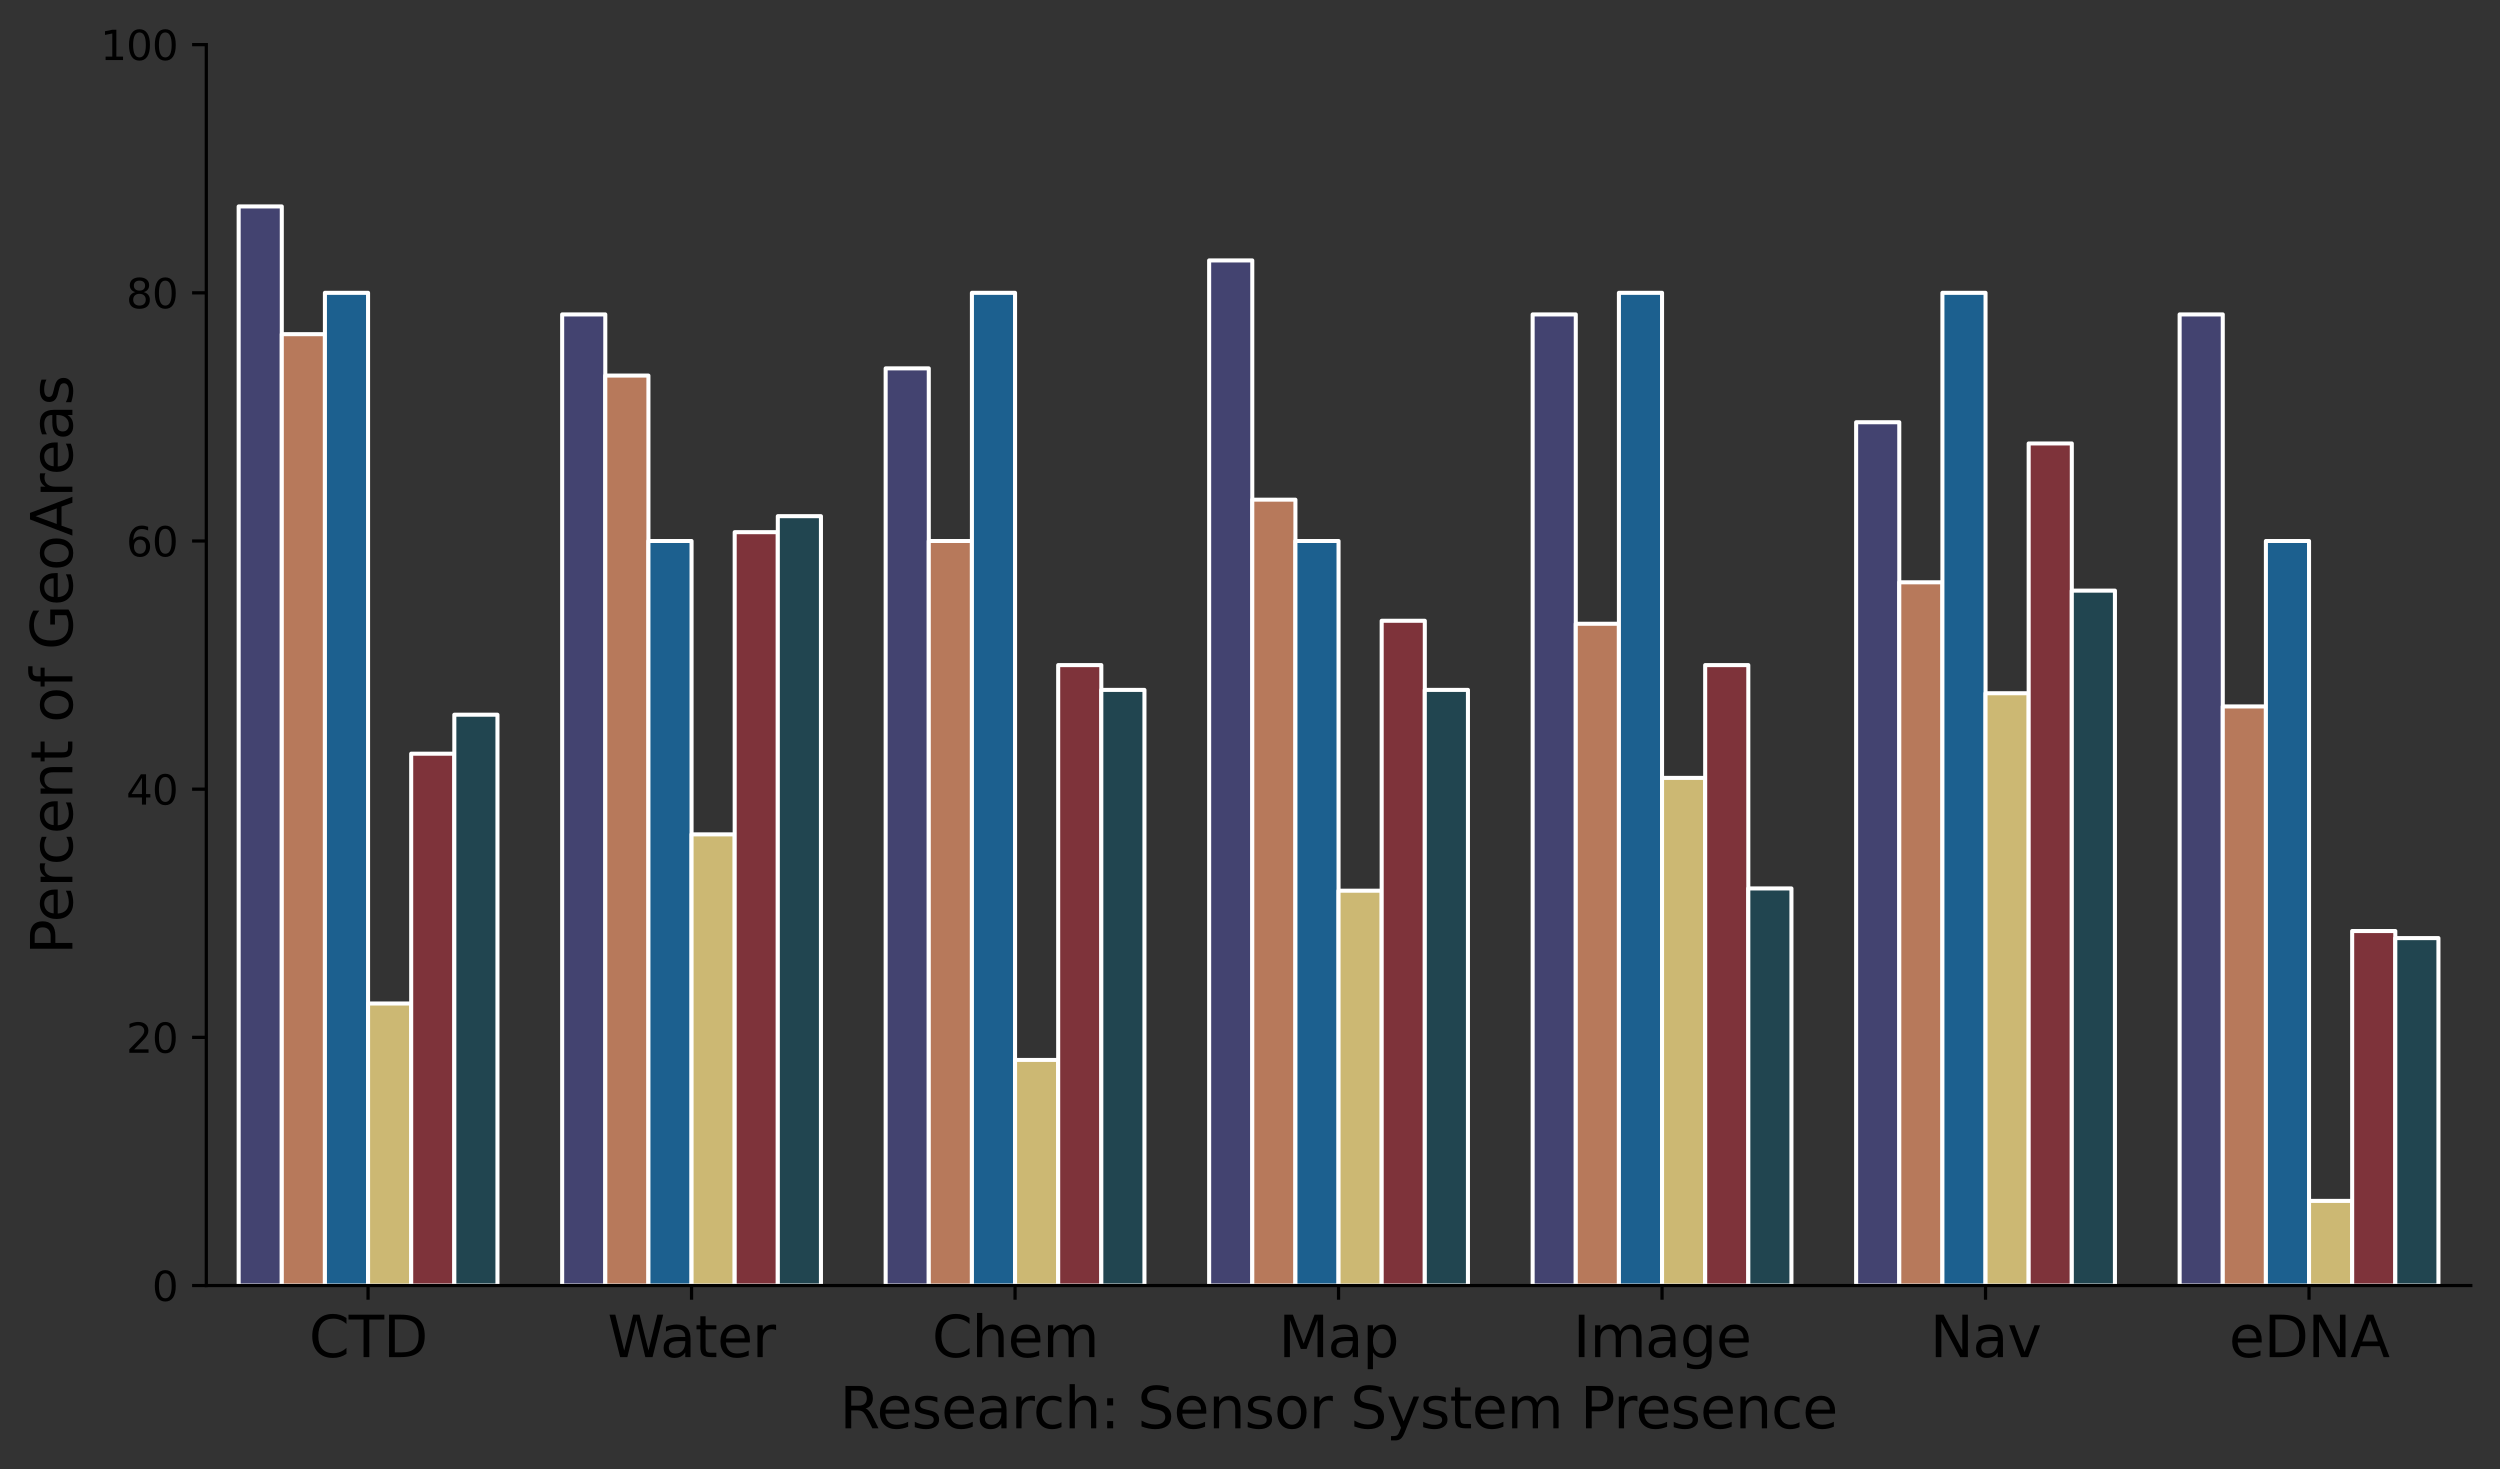 <?xml version="1.0" encoding="utf-8" standalone="no"?>
<!DOCTYPE svg PUBLIC "-//W3C//DTD SVG 1.1//EN"
  "http://www.w3.org/Graphics/SVG/1.1/DTD/svg11.dtd">
<svg xmlns:xlink="http://www.w3.org/1999/xlink" width="616.037pt" height="362.073pt" viewBox="0 0 616.037 362.073" xmlns="http://www.w3.org/2000/svg" version="1.1">
 <rect x="0" y="0" width="616.037" height="362.073" fill="#333333" stroke="none"/>
 <defs>
  <style type="text/css">*{stroke-linejoin: round; stroke-linecap: butt}</style>
 </defs>
 <g id="figure_1">
  <g id="patch_1">
   <path d="M 0 362.073 
L 616.037 362.073 
L 616.037 0 
L 0 0 
L 0 362.073 
z
" style="fill: none"/>
  </g>
  <g id="axes_1">
   <g id="patch_2">
    <path d="M 50.837 316.774 
L 608.837 316.774 
L 608.837 10.999 
L 50.837 10.999 
L 50.837 316.774 
z
" style="fill: none"/>
   </g>
   <g id="patch_3">
    <path d="M 58.808 316.774 
L 69.437 316.774 
L 69.437 50.872 
L 58.808 50.872 
z
" clip-path="url(#p0599e70ad9)" style="fill: #434370; stroke: #ffffff; stroke-linejoin: miter"/>
   </g>
   <g id="patch_4">
    <path d="M 138.523 316.774 
L 149.151 316.774 
L 149.151 77.475 
L 138.523 77.475 
z
" clip-path="url(#p0599e70ad9)" style="fill: #434370; stroke: #ffffff; stroke-linejoin: miter"/>
   </g>
   <g id="patch_5">
    <path d="M 218.237 316.774 
L 228.865 316.774 
L 228.865 90.776 
L 218.237 90.776 
z
" clip-path="url(#p0599e70ad9)" style="fill: #434370; stroke: #ffffff; stroke-linejoin: miter"/>
   </g>
   <g id="patch_6">
    <path d="M 297.951 316.774 
L 308.58 316.774 
L 308.58 64.173 
L 297.951 64.173 
z
" clip-path="url(#p0599e70ad9)" style="fill: #434370; stroke: #ffffff; stroke-linejoin: miter"/>
   </g>
   <g id="patch_7">
    <path d="M 377.665 316.774 
L 388.294 316.774 
L 388.294 77.475 
L 377.665 77.475 
z
" clip-path="url(#p0599e70ad9)" style="fill: #434370; stroke: #ffffff; stroke-linejoin: miter"/>
   </g>
   <g id="patch_8">
    <path d="M 457.38 316.774 
L 468.008 316.774 
L 468.008 104.047 
L 457.38 104.047 
z
" clip-path="url(#p0599e70ad9)" style="fill: #434370; stroke: #ffffff; stroke-linejoin: miter"/>
   </g>
   <g id="patch_9">
    <path d="M 537.094 316.774 
L 547.723 316.774 
L 547.723 77.475 
L 537.094 77.475 
z
" clip-path="url(#p0599e70ad9)" style="fill: #434370; stroke: #ffffff; stroke-linejoin: miter"/>
   </g>
   <g id="patch_10">
    <path d="M 69.437 316.774 
L 80.065 316.774 
L 80.065 82.337 
L 69.437 82.337 
z
" clip-path="url(#p0599e70ad9)" style="fill: #b7795b; stroke: #ffffff; stroke-linejoin: miter"/>
   </g>
   <g id="patch_11">
    <path d="M 149.151 316.774 
L 159.78 316.774 
L 159.78 92.549 
L 149.151 92.549 
z
" clip-path="url(#p0599e70ad9)" style="fill: #b7795b; stroke: #ffffff; stroke-linejoin: miter"/>
   </g>
   <g id="patch_12">
    <path d="M 228.865 316.774 
L 239.494 316.774 
L 239.494 133.309 
L 228.865 133.309 
z
" clip-path="url(#p0599e70ad9)" style="fill: #b7795b; stroke: #ffffff; stroke-linejoin: miter"/>
   </g>
   <g id="patch_13">
    <path d="M 308.58 316.774 
L 319.208 316.774 
L 319.208 123.127 
L 308.58 123.127 
z
" clip-path="url(#p0599e70ad9)" style="fill: #b7795b; stroke: #ffffff; stroke-linejoin: miter"/>
   </g>
   <g id="patch_14">
    <path d="M 388.294 316.774 
L 398.923 316.774 
L 398.923 153.704 
L 388.294 153.704 
z
" clip-path="url(#p0599e70ad9)" style="fill: #b7795b; stroke: #ffffff; stroke-linejoin: miter"/>
   </g>
   <g id="patch_15">
    <path d="M 468.008 316.774 
L 478.637 316.774 
L 478.637 143.492 
L 468.008 143.492 
z
" clip-path="url(#p0599e70ad9)" style="fill: #b7795b; stroke: #ffffff; stroke-linejoin: miter"/>
   </g>
   <g id="patch_16">
    <path d="M 547.723 316.774 
L 558.351 316.774 
L 558.351 174.069 
L 547.723 174.069 
z
" clip-path="url(#p0599e70ad9)" style="fill: #b7795b; stroke: #ffffff; stroke-linejoin: miter"/>
   </g>
   <g id="patch_17">
    <path d="M 80.065 316.774 
L 90.694 316.774 
L 90.694 72.154 
L 80.065 72.154 
z
" clip-path="url(#p0599e70ad9)" style="fill: #1c608f; stroke: #ffffff; stroke-linejoin: miter"/>
   </g>
   <g id="patch_18">
    <path d="M 159.78 316.774 
L 170.408 316.774 
L 170.408 133.309 
L 159.78 133.309 
z
" clip-path="url(#p0599e70ad9)" style="fill: #1c608f; stroke: #ffffff; stroke-linejoin: miter"/>
   </g>
   <g id="patch_19">
    <path d="M 239.494 316.774 
L 250.123 316.774 
L 250.123 72.154 
L 239.494 72.154 
z
" clip-path="url(#p0599e70ad9)" style="fill: #1c608f; stroke: #ffffff; stroke-linejoin: miter"/>
   </g>
   <g id="patch_20">
    <path d="M 319.208 316.774 
L 329.837 316.774 
L 329.837 133.309 
L 319.208 133.309 
z
" clip-path="url(#p0599e70ad9)" style="fill: #1c608f; stroke: #ffffff; stroke-linejoin: miter"/>
   </g>
   <g id="patch_21">
    <path d="M 398.923 316.774 
L 409.551 316.774 
L 409.551 72.154 
L 398.923 72.154 
z
" clip-path="url(#p0599e70ad9)" style="fill: #1c608f; stroke: #ffffff; stroke-linejoin: miter"/>
   </g>
   <g id="patch_22">
    <path d="M 478.637 316.774 
L 489.265 316.774 
L 489.265 72.154 
L 478.637 72.154 
z
" clip-path="url(#p0599e70ad9)" style="fill: #1c608f; stroke: #ffffff; stroke-linejoin: miter"/>
   </g>
   <g id="patch_23">
    <path d="M 558.351 316.774 
L 568.98 316.774 
L 568.98 133.309 
L 558.351 133.309 
z
" clip-path="url(#p0599e70ad9)" style="fill: #1c608f; stroke: #ffffff; stroke-linejoin: miter"/>
   </g>
   <g id="patch_24">
    <path d="M 90.694 316.774 
L 101.323 316.774 
L 101.323 247.272 
L 90.694 247.272 
z
" clip-path="url(#p0599e70ad9)" style="fill: #ccb873; stroke: #ffffff; stroke-linejoin: miter"/>
   </g>
   <g id="patch_25">
    <path d="M 170.408 316.774 
L 181.037 316.774 
L 181.037 205.594 
L 170.408 205.594 
z
" clip-path="url(#p0599e70ad9)" style="fill: #ccb873; stroke: #ffffff; stroke-linejoin: miter"/>
   </g>
   <g id="patch_26">
    <path d="M 250.123 316.774 
L 260.751 316.774 
L 260.751 261.184 
L 250.123 261.184 
z
" clip-path="url(#p0599e70ad9)" style="fill: #ccb873; stroke: #ffffff; stroke-linejoin: miter"/>
   </g>
   <g id="patch_27">
    <path d="M 329.837 316.774 
L 340.465 316.774 
L 340.465 219.477 
L 329.837 219.477 
z
" clip-path="url(#p0599e70ad9)" style="fill: #ccb873; stroke: #ffffff; stroke-linejoin: miter"/>
   </g>
   <g id="patch_28">
    <path d="M 409.551 316.774 
L 420.18 316.774 
L 420.18 191.682 
L 409.551 191.682 
z
" clip-path="url(#p0599e70ad9)" style="fill: #ccb873; stroke: #ffffff; stroke-linejoin: miter"/>
   </g>
   <g id="patch_29">
    <path d="M 489.265 316.774 
L 499.894 316.774 
L 499.894 170.828 
L 489.265 170.828 
z
" clip-path="url(#p0599e70ad9)" style="fill: #ccb873; stroke: #ffffff; stroke-linejoin: miter"/>
   </g>
   <g id="patch_30">
    <path d="M 568.98 316.774 
L 579.608 316.774 
L 579.608 295.92 
L 568.98 295.92 
z
" clip-path="url(#p0599e70ad9)" style="fill: #ccb873; stroke: #ffffff; stroke-linejoin: miter"/>
   </g>
   <g id="patch_31">
    <path d="M 101.323 316.774 
L 111.951 316.774 
L 111.951 185.719 
L 101.323 185.719 
z
" clip-path="url(#p0599e70ad9)" style="fill: #7e333a; stroke: #ffffff; stroke-linejoin: miter"/>
   </g>
   <g id="patch_32">
    <path d="M 181.037 316.774 
L 191.665 316.774 
L 191.665 131.138 
L 181.037 131.138 
z
" clip-path="url(#p0599e70ad9)" style="fill: #7e333a; stroke: #ffffff; stroke-linejoin: miter"/>
   </g>
   <g id="patch_33">
    <path d="M 260.751 316.774 
L 271.38 316.774 
L 271.38 163.887 
L 260.751 163.887 
z
" clip-path="url(#p0599e70ad9)" style="fill: #7e333a; stroke: #ffffff; stroke-linejoin: miter"/>
   </g>
   <g id="patch_34">
    <path d="M 340.465 316.774 
L 351.094 316.774 
L 351.094 152.971 
L 340.465 152.971 
z
" clip-path="url(#p0599e70ad9)" style="fill: #7e333a; stroke: #ffffff; stroke-linejoin: miter"/>
   </g>
   <g id="patch_35">
    <path d="M 420.18 316.774 
L 430.808 316.774 
L 430.808 163.887 
L 420.18 163.887 
z
" clip-path="url(#p0599e70ad9)" style="fill: #7e333a; stroke: #ffffff; stroke-linejoin: miter"/>
   </g>
   <g id="patch_36">
    <path d="M 499.894 316.774 
L 510.523 316.774 
L 510.523 109.275 
L 499.894 109.275 
z
" clip-path="url(#p0599e70ad9)" style="fill: #7e333a; stroke: #ffffff; stroke-linejoin: miter"/>
   </g>
   <g id="patch_37">
    <path d="M 579.608 316.774 
L 590.237 316.774 
L 590.237 229.414 
L 579.608 229.414 
z
" clip-path="url(#p0599e70ad9)" style="fill: #7e333a; stroke: #ffffff; stroke-linejoin: miter"/>
   </g>
   <g id="patch_38">
    <path d="M 111.951 316.774 
L 122.58 316.774 
L 122.58 176.118 
L 111.951 176.118 
z
" clip-path="url(#p0599e70ad9)" style="fill: #214550; stroke: #ffffff; stroke-linejoin: miter"/>
   </g>
   <g id="patch_39">
    <path d="M 191.665 316.774 
L 202.294 316.774 
L 202.294 127.194 
L 191.665 127.194 
z
" clip-path="url(#p0599e70ad9)" style="fill: #214550; stroke: #ffffff; stroke-linejoin: miter"/>
   </g>
   <g id="patch_40">
    <path d="M 271.38 316.774 
L 282.008 316.774 
L 282.008 170.002 
L 271.38 170.002 
z
" clip-path="url(#p0599e70ad9)" style="fill: #214550; stroke: #ffffff; stroke-linejoin: miter"/>
   </g>
   <g id="patch_41">
    <path d="M 351.094 316.774 
L 361.723 316.774 
L 361.723 170.002 
L 351.094 170.002 
z
" clip-path="url(#p0599e70ad9)" style="fill: #214550; stroke: #ffffff; stroke-linejoin: miter"/>
   </g>
   <g id="patch_42">
    <path d="M 430.808 316.774 
L 441.437 316.774 
L 441.437 218.926 
L 430.808 218.926 
z
" clip-path="url(#p0599e70ad9)" style="fill: #214550; stroke: #ffffff; stroke-linejoin: miter"/>
   </g>
   <g id="patch_43">
    <path d="M 510.523 316.774 
L 521.151 316.774 
L 521.151 145.54 
L 510.523 145.54 
z
" clip-path="url(#p0599e70ad9)" style="fill: #214550; stroke: #ffffff; stroke-linejoin: miter"/>
   </g>
   <g id="patch_44">
    <path d="M 590.237 316.774 
L 600.865 316.774 
L 600.865 231.157 
L 590.237 231.157 
z
" clip-path="url(#p0599e70ad9)" style="fill: #214550; stroke: #ffffff; stroke-linejoin: miter"/>
   </g>
   <g id="matplotlib.axis_1">
    <g id="xtick_1">
     <g id="line2d_1">
      <defs>
       <path id="mb0782c2e90" d="M 0 0 
L 0 3.5 
" style="stroke: #000000; stroke-width: 0.8"/>
      </defs>
      <g>
       <use xlink:href="#mb0782c2e90" x="90.694" y="316.774" style="stroke: #000000; stroke-width: 0.8"/>
      </g>
     </g>
     <g id="text_1">
      <!-- CTD -->
      <g transform="translate(76.141 334.412)scale(0.14 -0.14)">
       <defs>
        <path id="DejaVuSans-43" d="M 4122 4306 
L 4122 3641 
Q 3803 3938 3442 4084 
Q 3081 4231 2675 4231 
Q 1875 4231 1450 3742 
Q 1025 3253 1025 2328 
Q 1025 1406 1450 917 
Q 1875 428 2675 428 
Q 3081 428 3442 575 
Q 3803 722 4122 1019 
L 4122 359 
Q 3791 134 3420 21 
Q 3050 -91 2638 -91 
Q 1578 -91 968 557 
Q 359 1206 359 2328 
Q 359 3453 968 4101 
Q 1578 4750 2638 4750 
Q 3056 4750 3426 4639 
Q 3797 4528 4122 4306 
z
" transform="scale(0.016)"/>
        <path id="DejaVuSans-54" d="M -19 4666 
L 3928 4666 
L 3928 4134 
L 2272 4134 
L 2272 0 
L 1638 0 
L 1638 4134 
L -19 4134 
L -19 4666 
z
" transform="scale(0.016)"/>
        <path id="DejaVuSans-44" d="M 1259 4147 
L 1259 519 
L 2022 519 
Q 2988 519 3436 956 
Q 3884 1394 3884 2338 
Q 3884 3275 3436 3711 
Q 2988 4147 2022 4147 
L 1259 4147 
z
M 628 4666 
L 1925 4666 
Q 3281 4666 3915 4102 
Q 4550 3538 4550 2338 
Q 4550 1131 3912 565 
Q 3275 0 1925 0 
L 628 0 
L 628 4666 
z
" transform="scale(0.016)"/>
       </defs>
       <use xlink:href="#DejaVuSans-43"/>
       <use xlink:href="#DejaVuSans-54" x="69.824"/>
       <use xlink:href="#DejaVuSans-44" x="130.908"/>
      </g>
     </g>
    </g>
    <g id="xtick_2">
     <g id="line2d_2">
      <g>
       <use xlink:href="#mb0782c2e90" x="170.408" y="316.774" style="stroke: #000000; stroke-width: 0.8"/>
      </g>
     </g>
     <g id="text_2">
      <!-- Water -->
      <g transform="translate(149.715 334.412)scale(0.14 -0.14)">
       <defs>
        <path id="DejaVuSans-57" d="M 213 4666 
L 850 4666 
L 1831 722 
L 2809 4666 
L 3519 4666 
L 4500 722 
L 5478 4666 
L 6119 4666 
L 4947 0 
L 4153 0 
L 3169 4050 
L 2175 0 
L 1381 0 
L 213 4666 
z
" transform="scale(0.016)"/>
        <path id="DejaVuSans-61" d="M 2194 1759 
Q 1497 1759 1228 1600 
Q 959 1441 959 1056 
Q 959 750 1161 570 
Q 1363 391 1709 391 
Q 2188 391 2477 730 
Q 2766 1069 2766 1631 
L 2766 1759 
L 2194 1759 
z
M 3341 1997 
L 3341 0 
L 2766 0 
L 2766 531 
Q 2569 213 2275 61 
Q 1981 -91 1556 -91 
Q 1019 -91 701 211 
Q 384 513 384 1019 
Q 384 1609 779 1909 
Q 1175 2209 1959 2209 
L 2766 2209 
L 2766 2266 
Q 2766 2663 2505 2880 
Q 2244 3097 1772 3097 
Q 1472 3097 1187 3025 
Q 903 2953 641 2809 
L 641 3341 
Q 956 3463 1253 3523 
Q 1550 3584 1831 3584 
Q 2591 3584 2966 3190 
Q 3341 2797 3341 1997 
z
" transform="scale(0.016)"/>
        <path id="DejaVuSans-74" d="M 1172 4494 
L 1172 3500 
L 2356 3500 
L 2356 3053 
L 1172 3053 
L 1172 1153 
Q 1172 725 1289 603 
Q 1406 481 1766 481 
L 2356 481 
L 2356 0 
L 1766 0 
Q 1100 0 847 248 
Q 594 497 594 1153 
L 594 3053 
L 172 3053 
L 172 3500 
L 594 3500 
L 594 4494 
L 1172 4494 
z
" transform="scale(0.016)"/>
        <path id="DejaVuSans-65" d="M 3597 1894 
L 3597 1613 
L 953 1613 
Q 991 1019 1311 708 
Q 1631 397 2203 397 
Q 2534 397 2845 478 
Q 3156 559 3463 722 
L 3463 178 
Q 3153 47 2828 -22 
Q 2503 -91 2169 -91 
Q 1331 -91 842 396 
Q 353 884 353 1716 
Q 353 2575 817 3079 
Q 1281 3584 2069 3584 
Q 2775 3584 3186 3129 
Q 3597 2675 3597 1894 
z
M 3022 2063 
Q 3016 2534 2758 2815 
Q 2500 3097 2075 3097 
Q 1594 3097 1305 2825 
Q 1016 2553 972 2059 
L 3022 2063 
z
" transform="scale(0.016)"/>
        <path id="DejaVuSans-72" d="M 2631 2963 
Q 2534 3019 2420 3045 
Q 2306 3072 2169 3072 
Q 1681 3072 1420 2755 
Q 1159 2438 1159 1844 
L 1159 0 
L 581 0 
L 581 3500 
L 1159 3500 
L 1159 2956 
Q 1341 3275 1631 3429 
Q 1922 3584 2338 3584 
Q 2397 3584 2469 3576 
Q 2541 3569 2628 3553 
L 2631 2963 
z
" transform="scale(0.016)"/>
       </defs>
       <use xlink:href="#DejaVuSans-57"/>
       <use xlink:href="#DejaVuSans-61" x="92.502"/>
       <use xlink:href="#DejaVuSans-74" x="153.781"/>
       <use xlink:href="#DejaVuSans-65" x="192.99"/>
       <use xlink:href="#DejaVuSans-72" x="254.514"/>
      </g>
     </g>
    </g>
    <g id="xtick_3">
     <g id="line2d_3">
      <g>
       <use xlink:href="#mb0782c2e90" x="250.123" y="316.774" style="stroke: #000000; stroke-width: 0.8"/>
      </g>
     </g>
     <g id="text_3">
      <!-- Chem -->
      <g transform="translate(229.673 334.412)scale(0.14 -0.14)">
       <defs>
        <path id="DejaVuSans-68" d="M 3513 2113 
L 3513 0 
L 2938 0 
L 2938 2094 
Q 2938 2591 2744 2837 
Q 2550 3084 2163 3084 
Q 1697 3084 1428 2787 
Q 1159 2491 1159 1978 
L 1159 0 
L 581 0 
L 581 4863 
L 1159 4863 
L 1159 2956 
Q 1366 3272 1645 3428 
Q 1925 3584 2291 3584 
Q 2894 3584 3203 3211 
Q 3513 2838 3513 2113 
z
" transform="scale(0.016)"/>
        <path id="DejaVuSans-6d" d="M 3328 2828 
Q 3544 3216 3844 3400 
Q 4144 3584 4550 3584 
Q 5097 3584 5394 3201 
Q 5691 2819 5691 2113 
L 5691 0 
L 5113 0 
L 5113 2094 
Q 5113 2597 4934 2840 
Q 4756 3084 4391 3084 
Q 3944 3084 3684 2787 
Q 3425 2491 3425 1978 
L 3425 0 
L 2847 0 
L 2847 2094 
Q 2847 2600 2669 2842 
Q 2491 3084 2119 3084 
Q 1678 3084 1418 2786 
Q 1159 2488 1159 1978 
L 1159 0 
L 581 0 
L 581 3500 
L 1159 3500 
L 1159 2956 
Q 1356 3278 1631 3431 
Q 1906 3584 2284 3584 
Q 2666 3584 2933 3390 
Q 3200 3197 3328 2828 
z
" transform="scale(0.016)"/>
       </defs>
       <use xlink:href="#DejaVuSans-43"/>
       <use xlink:href="#DejaVuSans-68" x="69.824"/>
       <use xlink:href="#DejaVuSans-65" x="133.203"/>
       <use xlink:href="#DejaVuSans-6d" x="194.727"/>
      </g>
     </g>
    </g>
    <g id="xtick_4">
     <g id="line2d_4">
      <g>
       <use xlink:href="#mb0782c2e90" x="329.837" y="316.774" style="stroke: #000000; stroke-width: 0.8"/>
      </g>
     </g>
     <g id="text_4">
      <!-- Map -->
      <g transform="translate(315.064 334.412)scale(0.14 -0.14)">
       <defs>
        <path id="DejaVuSans-4d" d="M 628 4666 
L 1569 4666 
L 2759 1491 
L 3956 4666 
L 4897 4666 
L 4897 0 
L 4281 0 
L 4281 4097 
L 3078 897 
L 2444 897 
L 1241 4097 
L 1241 0 
L 628 0 
L 628 4666 
z
" transform="scale(0.016)"/>
        <path id="DejaVuSans-70" d="M 1159 525 
L 1159 -1331 
L 581 -1331 
L 581 3500 
L 1159 3500 
L 1159 2969 
Q 1341 3281 1617 3432 
Q 1894 3584 2278 3584 
Q 2916 3584 3314 3078 
Q 3713 2572 3713 1747 
Q 3713 922 3314 415 
Q 2916 -91 2278 -91 
Q 1894 -91 1617 61 
Q 1341 213 1159 525 
z
M 3116 1747 
Q 3116 2381 2855 2742 
Q 2594 3103 2138 3103 
Q 1681 3103 1420 2742 
Q 1159 2381 1159 1747 
Q 1159 1113 1420 752 
Q 1681 391 2138 391 
Q 2594 391 2855 752 
Q 3116 1113 3116 1747 
z
" transform="scale(0.016)"/>
       </defs>
       <use xlink:href="#DejaVuSans-4d"/>
       <use xlink:href="#DejaVuSans-61" x="86.279"/>
       <use xlink:href="#DejaVuSans-70" x="147.559"/>
      </g>
     </g>
    </g>
    <g id="xtick_5">
     <g id="line2d_5">
      <g>
       <use xlink:href="#mb0782c2e90" x="409.551" y="316.774" style="stroke: #000000; stroke-width: 0.8"/>
      </g>
     </g>
     <g id="text_5">
      <!-- Image -->
      <g transform="translate(387.627 334.412)scale(0.14 -0.14)">
       <defs>
        <path id="DejaVuSans-49" d="M 628 4666 
L 1259 4666 
L 1259 0 
L 628 0 
L 628 4666 
z
" transform="scale(0.016)"/>
        <path id="DejaVuSans-67" d="M 2906 1791 
Q 2906 2416 2648 2759 
Q 2391 3103 1925 3103 
Q 1463 3103 1205 2759 
Q 947 2416 947 1791 
Q 947 1169 1205 825 
Q 1463 481 1925 481 
Q 2391 481 2648 825 
Q 2906 1169 2906 1791 
z
M 3481 434 
Q 3481 -459 3084 -895 
Q 2688 -1331 1869 -1331 
Q 1566 -1331 1297 -1286 
Q 1028 -1241 775 -1147 
L 775 -588 
Q 1028 -725 1275 -790 
Q 1522 -856 1778 -856 
Q 2344 -856 2625 -561 
Q 2906 -266 2906 331 
L 2906 616 
Q 2728 306 2450 153 
Q 2172 0 1784 0 
Q 1141 0 747 490 
Q 353 981 353 1791 
Q 353 2603 747 3093 
Q 1141 3584 1784 3584 
Q 2172 3584 2450 3431 
Q 2728 3278 2906 2969 
L 2906 3500 
L 3481 3500 
L 3481 434 
z
" transform="scale(0.016)"/>
       </defs>
       <use xlink:href="#DejaVuSans-49"/>
       <use xlink:href="#DejaVuSans-6d" x="29.492"/>
       <use xlink:href="#DejaVuSans-61" x="126.904"/>
       <use xlink:href="#DejaVuSans-67" x="188.184"/>
       <use xlink:href="#DejaVuSans-65" x="251.66"/>
      </g>
     </g>
    </g>
    <g id="xtick_6">
     <g id="line2d_6">
      <g>
       <use xlink:href="#mb0782c2e90" x="489.265" y="316.774" style="stroke: #000000; stroke-width: 0.8"/>
      </g>
     </g>
     <g id="text_6">
      <!-- Nav -->
      <g transform="translate(475.596 334.412)scale(0.14 -0.14)">
       <defs>
        <path id="DejaVuSans-4e" d="M 628 4666 
L 1478 4666 
L 3547 763 
L 3547 4666 
L 4159 4666 
L 4159 0 
L 3309 0 
L 1241 3903 
L 1241 0 
L 628 0 
L 628 4666 
z
" transform="scale(0.016)"/>
        <path id="DejaVuSans-76" d="M 191 3500 
L 800 3500 
L 1894 563 
L 2988 3500 
L 3597 3500 
L 2284 0 
L 1503 0 
L 191 3500 
z
" transform="scale(0.016)"/>
       </defs>
       <use xlink:href="#DejaVuSans-4e"/>
       <use xlink:href="#DejaVuSans-61" x="74.805"/>
       <use xlink:href="#DejaVuSans-76" x="136.084"/>
      </g>
     </g>
    </g>
    <g id="xtick_7">
     <g id="line2d_7">
      <g>
       <use xlink:href="#mb0782c2e90" x="568.98" y="316.774" style="stroke: #000000; stroke-width: 0.8"/>
      </g>
     </g>
     <g id="text_7">
      <!-- eDNA -->
      <g transform="translate(549.257 334.412)scale(0.14 -0.14)">
       <defs>
        <path id="DejaVuSans-41" d="M 2188 4044 
L 1331 1722 
L 3047 1722 
L 2188 4044 
z
M 1831 4666 
L 2547 4666 
L 4325 0 
L 3669 0 
L 3244 1197 
L 1141 1197 
L 716 0 
L 50 0 
L 1831 4666 
z
" transform="scale(0.016)"/>
       </defs>
       <use xlink:href="#DejaVuSans-65"/>
       <use xlink:href="#DejaVuSans-44" x="61.523"/>
       <use xlink:href="#DejaVuSans-4e" x="138.525"/>
       <use xlink:href="#DejaVuSans-41" x="213.33"/>
      </g>
     </g>
    </g>
    <g id="text_8">
     <!-- Research: Sensor System Presence -->
     <g transform="translate(206.93 351.961)scale(0.14 -0.14)">
      <defs>
       <path id="DejaVuSans-52" d="M 2841 2188 
Q 3044 2119 3236 1894 
Q 3428 1669 3622 1275 
L 4263 0 
L 3584 0 
L 2988 1197 
Q 2756 1666 2539 1819 
Q 2322 1972 1947 1972 
L 1259 1972 
L 1259 0 
L 628 0 
L 628 4666 
L 2053 4666 
Q 2853 4666 3247 4331 
Q 3641 3997 3641 3322 
Q 3641 2881 3436 2590 
Q 3231 2300 2841 2188 
z
M 1259 4147 
L 1259 2491 
L 2053 2491 
Q 2509 2491 2742 2702 
Q 2975 2913 2975 3322 
Q 2975 3731 2742 3939 
Q 2509 4147 2053 4147 
L 1259 4147 
z
" transform="scale(0.016)"/>
       <path id="DejaVuSans-73" d="M 2834 3397 
L 2834 2853 
Q 2591 2978 2328 3040 
Q 2066 3103 1784 3103 
Q 1356 3103 1142 2972 
Q 928 2841 928 2578 
Q 928 2378 1081 2264 
Q 1234 2150 1697 2047 
L 1894 2003 
Q 2506 1872 2764 1633 
Q 3022 1394 3022 966 
Q 3022 478 2636 193 
Q 2250 -91 1575 -91 
Q 1294 -91 989 -36 
Q 684 19 347 128 
L 347 722 
Q 666 556 975 473 
Q 1284 391 1588 391 
Q 1994 391 2212 530 
Q 2431 669 2431 922 
Q 2431 1156 2273 1281 
Q 2116 1406 1581 1522 
L 1381 1569 
Q 847 1681 609 1914 
Q 372 2147 372 2553 
Q 372 3047 722 3315 
Q 1072 3584 1716 3584 
Q 2034 3584 2315 3537 
Q 2597 3491 2834 3397 
z
" transform="scale(0.016)"/>
       <path id="DejaVuSans-63" d="M 3122 3366 
L 3122 2828 
Q 2878 2963 2633 3030 
Q 2388 3097 2138 3097 
Q 1578 3097 1268 2742 
Q 959 2388 959 1747 
Q 959 1106 1268 751 
Q 1578 397 2138 397 
Q 2388 397 2633 464 
Q 2878 531 3122 666 
L 3122 134 
Q 2881 22 2623 -34 
Q 2366 -91 2075 -91 
Q 1284 -91 818 406 
Q 353 903 353 1747 
Q 353 2603 823 3093 
Q 1294 3584 2113 3584 
Q 2378 3584 2631 3529 
Q 2884 3475 3122 3366 
z
" transform="scale(0.016)"/>
       <path id="DejaVuSans-3a" d="M 750 794 
L 1409 794 
L 1409 0 
L 750 0 
L 750 794 
z
M 750 3309 
L 1409 3309 
L 1409 2516 
L 750 2516 
L 750 3309 
z
" transform="scale(0.016)"/>
       <path id="DejaVuSans-20" transform="scale(0.016)"/>
       <path id="DejaVuSans-53" d="M 3425 4513 
L 3425 3897 
Q 3066 4069 2747 4153 
Q 2428 4238 2131 4238 
Q 1616 4238 1336 4038 
Q 1056 3838 1056 3469 
Q 1056 3159 1242 3001 
Q 1428 2844 1947 2747 
L 2328 2669 
Q 3034 2534 3370 2195 
Q 3706 1856 3706 1288 
Q 3706 609 3251 259 
Q 2797 -91 1919 -91 
Q 1588 -91 1214 -16 
Q 841 59 441 206 
L 441 856 
Q 825 641 1194 531 
Q 1563 422 1919 422 
Q 2459 422 2753 634 
Q 3047 847 3047 1241 
Q 3047 1584 2836 1778 
Q 2625 1972 2144 2069 
L 1759 2144 
Q 1053 2284 737 2584 
Q 422 2884 422 3419 
Q 422 4038 858 4394 
Q 1294 4750 2059 4750 
Q 2388 4750 2728 4690 
Q 3069 4631 3425 4513 
z
" transform="scale(0.016)"/>
       <path id="DejaVuSans-6e" d="M 3513 2113 
L 3513 0 
L 2938 0 
L 2938 2094 
Q 2938 2591 2744 2837 
Q 2550 3084 2163 3084 
Q 1697 3084 1428 2787 
Q 1159 2491 1159 1978 
L 1159 0 
L 581 0 
L 581 3500 
L 1159 3500 
L 1159 2956 
Q 1366 3272 1645 3428 
Q 1925 3584 2291 3584 
Q 2894 3584 3203 3211 
Q 3513 2838 3513 2113 
z
" transform="scale(0.016)"/>
       <path id="DejaVuSans-6f" d="M 1959 3097 
Q 1497 3097 1228 2736 
Q 959 2375 959 1747 
Q 959 1119 1226 758 
Q 1494 397 1959 397 
Q 2419 397 2687 759 
Q 2956 1122 2956 1747 
Q 2956 2369 2687 2733 
Q 2419 3097 1959 3097 
z
M 1959 3584 
Q 2709 3584 3137 3096 
Q 3566 2609 3566 1747 
Q 3566 888 3137 398 
Q 2709 -91 1959 -91 
Q 1206 -91 779 398 
Q 353 888 353 1747 
Q 353 2609 779 3096 
Q 1206 3584 1959 3584 
z
" transform="scale(0.016)"/>
       <path id="DejaVuSans-79" d="M 2059 -325 
Q 1816 -950 1584 -1140 
Q 1353 -1331 966 -1331 
L 506 -1331 
L 506 -850 
L 844 -850 
Q 1081 -850 1212 -737 
Q 1344 -625 1503 -206 
L 1606 56 
L 191 3500 
L 800 3500 
L 1894 763 
L 2988 3500 
L 3597 3500 
L 2059 -325 
z
" transform="scale(0.016)"/>
       <path id="DejaVuSans-50" d="M 1259 4147 
L 1259 2394 
L 2053 2394 
Q 2494 2394 2734 2622 
Q 2975 2850 2975 3272 
Q 2975 3691 2734 3919 
Q 2494 4147 2053 4147 
L 1259 4147 
z
M 628 4666 
L 2053 4666 
Q 2838 4666 3239 4311 
Q 3641 3956 3641 3272 
Q 3641 2581 3239 2228 
Q 2838 1875 2053 1875 
L 1259 1875 
L 1259 0 
L 628 0 
L 628 4666 
z
" transform="scale(0.016)"/>
      </defs>
      <use xlink:href="#DejaVuSans-52"/>
      <use xlink:href="#DejaVuSans-65" x="64.982"/>
      <use xlink:href="#DejaVuSans-73" x="126.506"/>
      <use xlink:href="#DejaVuSans-65" x="178.605"/>
      <use xlink:href="#DejaVuSans-61" x="240.129"/>
      <use xlink:href="#DejaVuSans-72" x="301.408"/>
      <use xlink:href="#DejaVuSans-63" x="340.271"/>
      <use xlink:href="#DejaVuSans-68" x="395.252"/>
      <use xlink:href="#DejaVuSans-3a" x="458.631"/>
      <use xlink:href="#DejaVuSans-20" x="492.322"/>
      <use xlink:href="#DejaVuSans-53" x="524.109"/>
      <use xlink:href="#DejaVuSans-65" x="587.586"/>
      <use xlink:href="#DejaVuSans-6e" x="649.109"/>
      <use xlink:href="#DejaVuSans-73" x="712.488"/>
      <use xlink:href="#DejaVuSans-6f" x="764.588"/>
      <use xlink:href="#DejaVuSans-72" x="825.77"/>
      <use xlink:href="#DejaVuSans-20" x="866.883"/>
      <use xlink:href="#DejaVuSans-53" x="898.67"/>
      <use xlink:href="#DejaVuSans-79" x="962.146"/>
      <use xlink:href="#DejaVuSans-73" x="1021.326"/>
      <use xlink:href="#DejaVuSans-74" x="1073.426"/>
      <use xlink:href="#DejaVuSans-65" x="1112.635"/>
      <use xlink:href="#DejaVuSans-6d" x="1174.158"/>
      <use xlink:href="#DejaVuSans-20" x="1271.57"/>
      <use xlink:href="#DejaVuSans-50" x="1303.357"/>
      <use xlink:href="#DejaVuSans-72" x="1361.91"/>
      <use xlink:href="#DejaVuSans-65" x="1400.773"/>
      <use xlink:href="#DejaVuSans-73" x="1462.297"/>
      <use xlink:href="#DejaVuSans-65" x="1514.396"/>
      <use xlink:href="#DejaVuSans-6e" x="1575.92"/>
      <use xlink:href="#DejaVuSans-63" x="1639.299"/>
      <use xlink:href="#DejaVuSans-65" x="1694.279"/>
     </g>
    </g>
   </g>
   <g id="matplotlib.axis_2">
    <g id="ytick_1">
     <g id="line2d_8">
      <defs>
       <path id="m15a7a8fb4c" d="M 0 0 
L -3.5 0 
" style="stroke: #000000; stroke-width: 0.8"/>
      </defs>
      <g>
       <use xlink:href="#m15a7a8fb4c" x="50.837" y="316.774" style="stroke: #000000; stroke-width: 0.8"/>
      </g>
     </g>
     <g id="text_9">
      <!-- 0 -->
      <g transform="translate(37.474 320.573)scale(0.1 -0.1)">
       <defs>
        <path id="DejaVuSans-30" d="M 2034 4250 
Q 1547 4250 1301 3770 
Q 1056 3291 1056 2328 
Q 1056 1369 1301 889 
Q 1547 409 2034 409 
Q 2525 409 2770 889 
Q 3016 1369 3016 2328 
Q 3016 3291 2770 3770 
Q 2525 4250 2034 4250 
z
M 2034 4750 
Q 2819 4750 3233 4129 
Q 3647 3509 3647 2328 
Q 3647 1150 3233 529 
Q 2819 -91 2034 -91 
Q 1250 -91 836 529 
Q 422 1150 422 2328 
Q 422 3509 836 4129 
Q 1250 4750 2034 4750 
z
" transform="scale(0.016)"/>
       </defs>
       <use xlink:href="#DejaVuSans-30"/>
      </g>
     </g>
    </g>
    <g id="ytick_2">
     <g id="line2d_9">
      <g>
       <use xlink:href="#m15a7a8fb4c" x="50.837" y="255.619" style="stroke: #000000; stroke-width: 0.8"/>
      </g>
     </g>
     <g id="text_10">
      <!-- 20 -->
      <g transform="translate(31.112 259.418)scale(0.1 -0.1)">
       <defs>
        <path id="DejaVuSans-32" d="M 1228 531 
L 3431 531 
L 3431 0 
L 469 0 
L 469 531 
Q 828 903 1448 1529 
Q 2069 2156 2228 2338 
Q 2531 2678 2651 2914 
Q 2772 3150 2772 3378 
Q 2772 3750 2511 3984 
Q 2250 4219 1831 4219 
Q 1534 4219 1204 4116 
Q 875 4013 500 3803 
L 500 4441 
Q 881 4594 1212 4672 
Q 1544 4750 1819 4750 
Q 2544 4750 2975 4387 
Q 3406 4025 3406 3419 
Q 3406 3131 3298 2873 
Q 3191 2616 2906 2266 
Q 2828 2175 2409 1742 
Q 1991 1309 1228 531 
z
" transform="scale(0.016)"/>
       </defs>
       <use xlink:href="#DejaVuSans-32"/>
       <use xlink:href="#DejaVuSans-30" x="63.623"/>
      </g>
     </g>
    </g>
    <g id="ytick_3">
     <g id="line2d_10">
      <g>
       <use xlink:href="#m15a7a8fb4c" x="50.837" y="194.464" style="stroke: #000000; stroke-width: 0.8"/>
      </g>
     </g>
     <g id="text_11">
      <!-- 40 -->
      <g transform="translate(31.112 198.263)scale(0.1 -0.1)">
       <defs>
        <path id="DejaVuSans-34" d="M 2419 4116 
L 825 1625 
L 2419 1625 
L 2419 4116 
z
M 2253 4666 
L 3047 4666 
L 3047 1625 
L 3713 1625 
L 3713 1100 
L 3047 1100 
L 3047 0 
L 2419 0 
L 2419 1100 
L 313 1100 
L 313 1709 
L 2253 4666 
z
" transform="scale(0.016)"/>
       </defs>
       <use xlink:href="#DejaVuSans-34"/>
       <use xlink:href="#DejaVuSans-30" x="63.623"/>
      </g>
     </g>
    </g>
    <g id="ytick_4">
     <g id="line2d_11">
      <g>
       <use xlink:href="#m15a7a8fb4c" x="50.837" y="133.309" style="stroke: #000000; stroke-width: 0.8"/>
      </g>
     </g>
     <g id="text_12">
      <!-- 60 -->
      <g transform="translate(31.112 137.108)scale(0.1 -0.1)">
       <defs>
        <path id="DejaVuSans-36" d="M 2113 2584 
Q 1688 2584 1439 2293 
Q 1191 2003 1191 1497 
Q 1191 994 1439 701 
Q 1688 409 2113 409 
Q 2538 409 2786 701 
Q 3034 994 3034 1497 
Q 3034 2003 2786 2293 
Q 2538 2584 2113 2584 
z
M 3366 4563 
L 3366 3988 
Q 3128 4100 2886 4159 
Q 2644 4219 2406 4219 
Q 1781 4219 1451 3797 
Q 1122 3375 1075 2522 
Q 1259 2794 1537 2939 
Q 1816 3084 2150 3084 
Q 2853 3084 3261 2657 
Q 3669 2231 3669 1497 
Q 3669 778 3244 343 
Q 2819 -91 2113 -91 
Q 1303 -91 875 529 
Q 447 1150 447 2328 
Q 447 3434 972 4092 
Q 1497 4750 2381 4750 
Q 2619 4750 2861 4703 
Q 3103 4656 3366 4563 
z
" transform="scale(0.016)"/>
       </defs>
       <use xlink:href="#DejaVuSans-36"/>
       <use xlink:href="#DejaVuSans-30" x="63.623"/>
      </g>
     </g>
    </g>
    <g id="ytick_5">
     <g id="line2d_12">
      <g>
       <use xlink:href="#m15a7a8fb4c" x="50.837" y="72.154" style="stroke: #000000; stroke-width: 0.8"/>
      </g>
     </g>
     <g id="text_13">
      <!-- 80 -->
      <g transform="translate(31.112 75.953)scale(0.1 -0.1)">
       <defs>
        <path id="DejaVuSans-38" d="M 2034 2216 
Q 1584 2216 1326 1975 
Q 1069 1734 1069 1313 
Q 1069 891 1326 650 
Q 1584 409 2034 409 
Q 2484 409 2743 651 
Q 3003 894 3003 1313 
Q 3003 1734 2745 1975 
Q 2488 2216 2034 2216 
z
M 1403 2484 
Q 997 2584 770 2862 
Q 544 3141 544 3541 
Q 544 4100 942 4425 
Q 1341 4750 2034 4750 
Q 2731 4750 3128 4425 
Q 3525 4100 3525 3541 
Q 3525 3141 3298 2862 
Q 3072 2584 2669 2484 
Q 3125 2378 3379 2068 
Q 3634 1759 3634 1313 
Q 3634 634 3220 271 
Q 2806 -91 2034 -91 
Q 1263 -91 848 271 
Q 434 634 434 1313 
Q 434 1759 690 2068 
Q 947 2378 1403 2484 
z
M 1172 3481 
Q 1172 3119 1398 2916 
Q 1625 2713 2034 2713 
Q 2441 2713 2670 2916 
Q 2900 3119 2900 3481 
Q 2900 3844 2670 4047 
Q 2441 4250 2034 4250 
Q 1625 4250 1398 4047 
Q 1172 3844 1172 3481 
z
" transform="scale(0.016)"/>
       </defs>
       <use xlink:href="#DejaVuSans-38"/>
       <use xlink:href="#DejaVuSans-30" x="63.623"/>
      </g>
     </g>
    </g>
    <g id="ytick_6">
     <g id="line2d_13">
      <g>
       <use xlink:href="#m15a7a8fb4c" x="50.837" y="10.999" style="stroke: #000000; stroke-width: 0.8"/>
      </g>
     </g>
     <g id="text_14">
      <!-- 100 -->
      <g transform="translate(24.749 14.798)scale(0.1 -0.1)">
       <defs>
        <path id="DejaVuSans-31" d="M 794 531 
L 1825 531 
L 1825 4091 
L 703 3866 
L 703 4441 
L 1819 4666 
L 2450 4666 
L 2450 531 
L 3481 531 
L 3481 0 
L 794 0 
L 794 531 
z
" transform="scale(0.016)"/>
       </defs>
       <use xlink:href="#DejaVuSans-31"/>
       <use xlink:href="#DejaVuSans-30" x="63.623"/>
       <use xlink:href="#DejaVuSans-30" x="127.246"/>
      </g>
     </g>
    </g>
    <g id="text_15">
     <!-- Percent of GeoAreas -->
     <g transform="translate(17.838 235.181)rotate(-90)scale(0.14 -0.14)">
      <defs>
       <path id="DejaVuSans-66" d="M 2375 4863 
L 2375 4384 
L 1825 4384 
Q 1516 4384 1395 4259 
Q 1275 4134 1275 3809 
L 1275 3500 
L 2222 3500 
L 2222 3053 
L 1275 3053 
L 1275 0 
L 697 0 
L 697 3053 
L 147 3053 
L 147 3500 
L 697 3500 
L 697 3744 
Q 697 4328 969 4595 
Q 1241 4863 1831 4863 
L 2375 4863 
z
" transform="scale(0.016)"/>
       <path id="DejaVuSans-47" d="M 3809 666 
L 3809 1919 
L 2778 1919 
L 2778 2438 
L 4434 2438 
L 4434 434 
Q 4069 175 3628 42 
Q 3188 -91 2688 -91 
Q 1594 -91 976 548 
Q 359 1188 359 2328 
Q 359 3472 976 4111 
Q 1594 4750 2688 4750 
Q 3144 4750 3555 4637 
Q 3966 4525 4313 4306 
L 4313 3634 
Q 3963 3931 3569 4081 
Q 3175 4231 2741 4231 
Q 1884 4231 1454 3753 
Q 1025 3275 1025 2328 
Q 1025 1384 1454 906 
Q 1884 428 2741 428 
Q 3075 428 3337 486 
Q 3600 544 3809 666 
z
" transform="scale(0.016)"/>
      </defs>
      <use xlink:href="#DejaVuSans-50"/>
      <use xlink:href="#DejaVuSans-65" x="56.678"/>
      <use xlink:href="#DejaVuSans-72" x="118.201"/>
      <use xlink:href="#DejaVuSans-63" x="157.064"/>
      <use xlink:href="#DejaVuSans-65" x="212.045"/>
      <use xlink:href="#DejaVuSans-6e" x="273.568"/>
      <use xlink:href="#DejaVuSans-74" x="336.947"/>
      <use xlink:href="#DejaVuSans-20" x="376.156"/>
      <use xlink:href="#DejaVuSans-6f" x="407.943"/>
      <use xlink:href="#DejaVuSans-66" x="469.125"/>
      <use xlink:href="#DejaVuSans-20" x="504.33"/>
      <use xlink:href="#DejaVuSans-47" x="536.117"/>
      <use xlink:href="#DejaVuSans-65" x="613.607"/>
      <use xlink:href="#DejaVuSans-6f" x="675.131"/>
      <use xlink:href="#DejaVuSans-41" x="736.312"/>
      <use xlink:href="#DejaVuSans-72" x="804.721"/>
      <use xlink:href="#DejaVuSans-65" x="843.584"/>
      <use xlink:href="#DejaVuSans-61" x="905.107"/>
      <use xlink:href="#DejaVuSans-73" x="966.387"/>
     </g>
    </g>
   </g>
   <g id="patch_45">
    <path d="M 50.837 316.774 
L 50.837 10.999 
" style="fill: none; stroke: #000000; stroke-width: 0.8; stroke-linejoin: miter; stroke-linecap: square"/>
   </g>
   <g id="patch_46">
    <path d="M 50.837 316.774 
L 608.837 316.774 
" style="fill: none; stroke: #000000; stroke-width: 0.8; stroke-linejoin: miter; stroke-linecap: square"/>
   </g>
  </g>
 </g>
 <defs>
  <clipPath id="p0599e70ad9">
   <rect x="50.837" y="10.999" width="558" height="305.775"/>
  </clipPath>
 </defs>
</svg>

